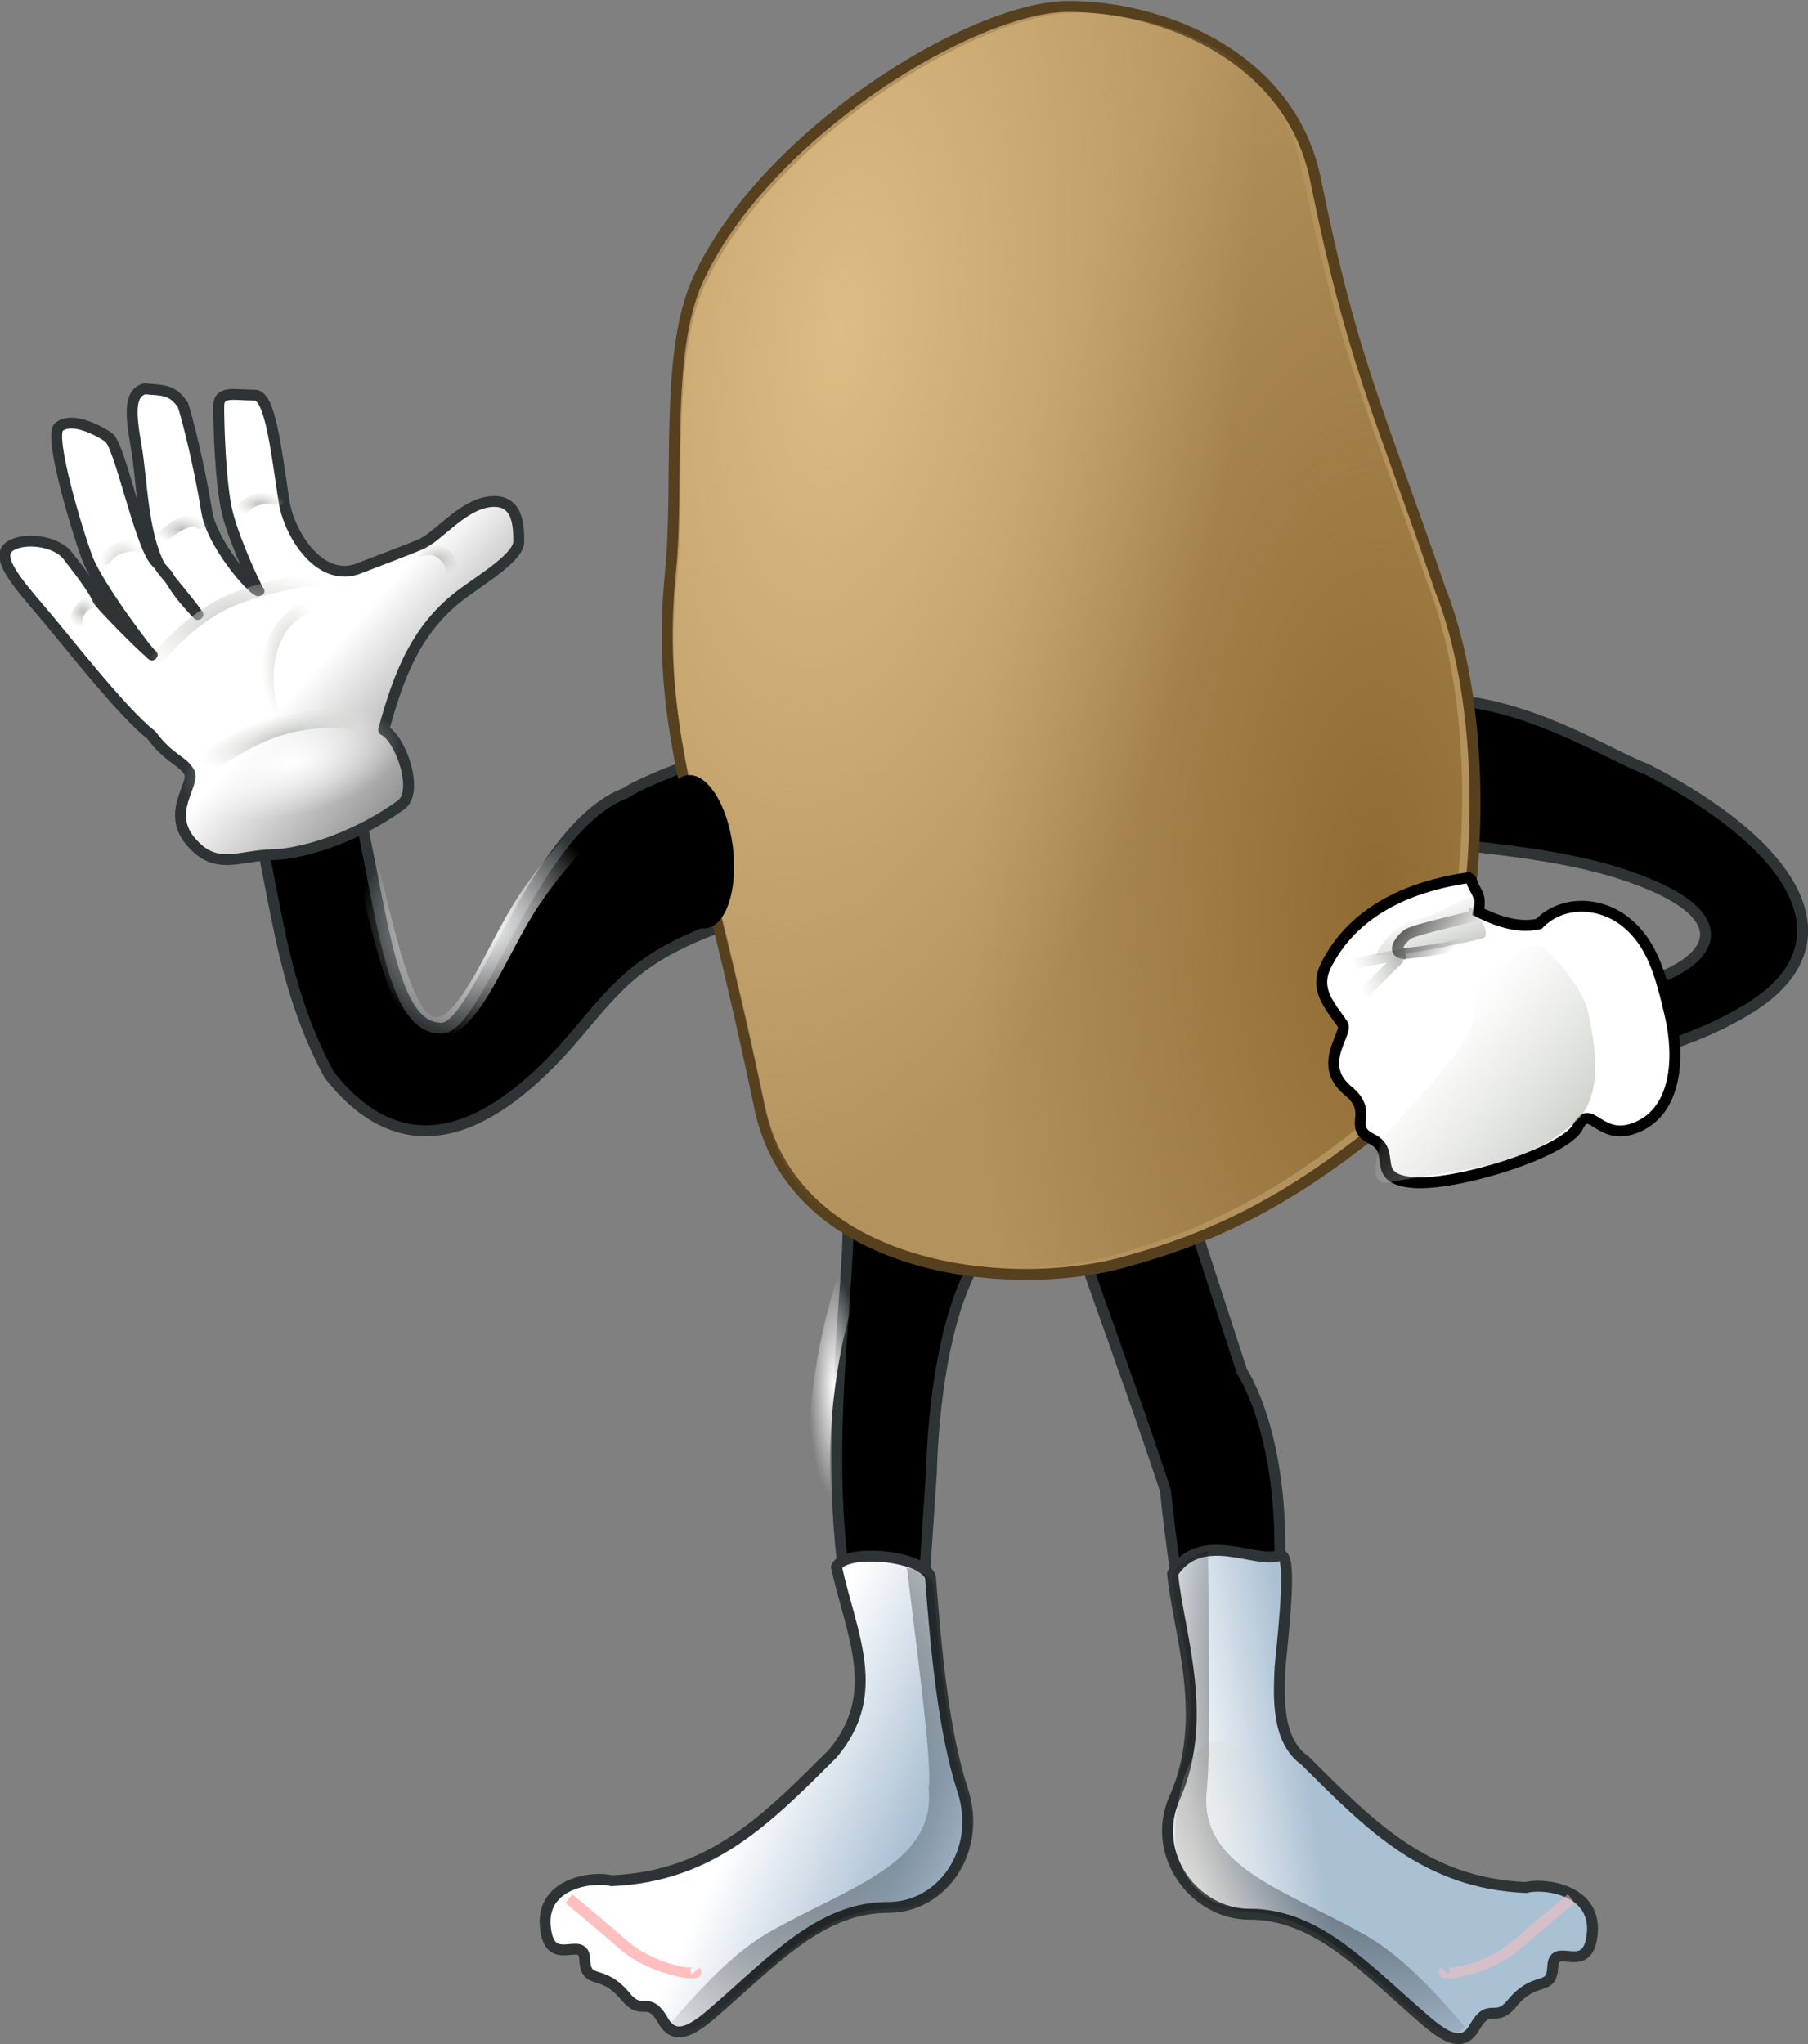 <?xml version="1.0" encoding="UTF-8" standalone="no"?>
<!-- Created with Inkscape (http://www.inkscape.org/) -->

<svg
   xmlns:dc="http://purl.org/dc/elements/1.1/"
   xmlns:cc="http://creativecommons.org/ns#"
   xmlns:rdf="http://www.w3.org/1999/02/22-rdf-syntax-ns#"
   xmlns:svg="http://www.w3.org/2000/svg"
   xmlns="http://www.w3.org/2000/svg"
   xmlns:xlink="http://www.w3.org/1999/xlink"
   xmlns:sodipodi="http://sodipodi.sourceforge.net/DTD/sodipodi-0.dtd"
   xmlns:inkscape="http://www.inkscape.org/namespaces/inkscape"
   width="188.311"
   height="212.894"
   id="svg4487"
   version="1.1"
   inkscape:version="0.48.3.1 r9886"
   sodipodi:docname="background.svg">
  <rect width="100%" height="100%" fill="#808080" stroke="none"/>
  <defs
     id="defs4489">
    <linearGradient
       id="linearGradient8994">
      <stop
         style="stop-color:#fffad4;stop-opacity:1;"
         offset="0"
         id="stop8996" />
      <stop
         id="stop3768"
         offset="0.5"
         style="stop-color:#ffffff;stop-opacity:1;" />
      <stop
         style="stop-color:#ffffff;stop-opacity:0;"
         offset="1"
         id="stop8998" />
    </linearGradient>
    <radialGradient
       inkscape:collect="always"
       xlink:href="#linearGradient8994"
       id="radialGradient9000"
       cx="125.824"
       cy="-18.061"
       fx="125.824"
       fy="-18.061"
       r="10.896"
       gradientUnits="userSpaceOnUse" />
    <linearGradient
       id="linearGradient4112">
      <stop
         style="stop-color:#fffad4;stop-opacity:1;"
         offset="0"
         id="stop4114" />
      <stop
         id="stop4116"
         offset="0.5"
         style="stop-color:#ffffff;stop-opacity:1;" />
      <stop
         style="stop-color:#ffffff;stop-opacity:0;"
         offset="1"
         id="stop4118" />
    </linearGradient>
    <linearGradient
       inkscape:collect="always"
       xlink:href="#linearGradient8840"
       id="linearGradient8982"
       gradientUnits="userSpaceOnUse"
       x1="120.759"
       y1="-14.649"
       x2="128.258"
       y2="-21.031" />
    <linearGradient
       id="linearGradient8840">
      <stop
         id="stop8842"
         offset="0"
         style="stop-color:#ffffff;stop-opacity:1;" />
      <stop
         id="stop8844"
         offset="1"
         style="stop-color:#767676;stop-opacity:1" />
    </linearGradient>
    <linearGradient
       id="linearGradient4125">
      <stop
         id="stop4127"
         offset="0"
         style="stop-color:#ffffff;stop-opacity:1;" />
      <stop
         id="stop4129"
         offset="1"
         style="stop-color:#767676;stop-opacity:1" />
    </linearGradient>
    <linearGradient
       inkscape:collect="always"
       id="linearGradient3635">
      <stop
         style="stop-color:#babdb6;stop-opacity:1"
         offset="0"
         id="stop3637" />
      <stop
         style="stop-color:#d3d7cf;stop-opacity:0"
         offset="1"
         id="stop3639" />
    </linearGradient>
    <linearGradient
       inkscape:collect="always"
       id="linearGradient8890">
      <stop
         style="stop-color:#ffffff;stop-opacity:1;"
         offset="0"
         id="stop8892" />
      <stop
         style="stop-color:#ffffff;stop-opacity:0;"
         offset="1"
         id="stop8894" />
    </linearGradient>
    <linearGradient
       inkscape:collect="always"
       id="linearGradient3885">
      <stop
         style="stop-color:#8f6b32;stop-opacity:1;"
         offset="0"
         id="stop3887" />
      <stop
         style="stop-color:#8f6b32;stop-opacity:0;"
         offset="1"
         id="stop3889" />
    </linearGradient>
    <linearGradient
       inkscape:collect="always"
       id="linearGradient3875">
      <stop
         style="stop-color:#debc85;stop-opacity:1;"
         offset="0"
         id="stop3877" />
      <stop
         style="stop-color:#debc85;stop-opacity:0;"
         offset="1"
         id="stop3879" />
    </linearGradient>
    <linearGradient
       inkscape:collect="always"
       xlink:href="#linearGradient4022"
       id="linearGradient4028"
       x1="109.299"
       y1="26.811"
       x2="109.552"
       y2="33.67"
       gradientUnits="userSpaceOnUse"
       gradientTransform="translate(5.019,9.385)" />
    <linearGradient
       inkscape:collect="always"
       id="linearGradient4022">
      <stop
         style="stop-color:#006e29;stop-opacity:1;"
         offset="0"
         id="stop4024" />
      <stop
         style="stop-color:#006e29;stop-opacity:0;"
         offset="1"
         id="stop4026" />
    </linearGradient>
    <linearGradient
       inkscape:collect="always"
       xlink:href="#linearGradient4022"
       id="linearGradient4200"
       x1="109.299"
       y1="26.811"
       x2="109.552"
       y2="33.67"
       gradientUnits="userSpaceOnUse"
       gradientTransform="translate(5.019,9.385)" />
    <linearGradient
       inkscape:collect="always"
       xlink:href="#linearGradient4022"
       id="linearGradient4208"
       x1="109.299"
       y1="26.811"
       x2="109.552"
       y2="33.67"
       gradientUnits="userSpaceOnUse"
       gradientTransform="translate(5.019,9.385)" />
    <linearGradient
       inkscape:collect="always"
       xlink:href="#linearGradient4022"
       id="linearGradient4216"
       x1="109.299"
       y1="26.811"
       x2="109.552"
       y2="33.67"
       gradientUnits="userSpaceOnUse"
       gradientTransform="translate(5.019,9.385)" />
    <linearGradient
       inkscape:collect="always"
       xlink:href="#linearGradient4022"
       id="linearGradient4224"
       x1="109.299"
       y1="26.811"
       x2="109.552"
       y2="33.67"
       gradientUnits="userSpaceOnUse"
       gradientTransform="translate(5.019,9.385)" />
    <linearGradient
       inkscape:collect="always"
       xlink:href="#linearGradient4022"
       id="linearGradient4232"
       x1="109.299"
       y1="26.811"
       x2="109.552"
       y2="33.67"
       gradientUnits="userSpaceOnUse"
       gradientTransform="translate(5.019,9.385)" />
    <linearGradient
       id="linearGradient4978">
      <stop
         style="stop-color:#ffffff;stop-opacity:1;"
         offset="0"
         id="stop4979" />
      <stop
         style="stop-color:#aac0d3;stop-opacity:1;"
         offset="1"
         id="stop4980" />
    </linearGradient>
    <linearGradient
       id="linearGradient4266">
      <stop
         style="stop-color:#ffffff;stop-opacity:1;"
         offset="0"
         id="stop4268" />
      <stop
         style="stop-color:#aac0d3;stop-opacity:1;"
         offset="1"
         id="stop4270" />
    </linearGradient>
    <linearGradient
       inkscape:collect="always"
       id="linearGradient5187">
      <stop
         style="stop-color:#000000;stop-opacity:1;"
         offset="0"
         id="stop5189" />
      <stop
         style="stop-color:#000000;stop-opacity:0;"
         offset="1"
         id="stop5191" />
    </linearGradient>
    <linearGradient
       inkscape:collect="always"
       xlink:href="#linearGradient5187"
       id="linearGradient5970"
       x1="177.203"
       y1="2.835"
       x2="179.705"
       y2="4.996"
       gradientUnits="userSpaceOnUse" />
    <radialGradient
       inkscape:collect="always"
       xlink:href="#linearGradient8994"
       id="radialGradient6077"
       gradientUnits="userSpaceOnUse"
       gradientTransform="matrix(2.643,0,0,0.461,55.254,435.113)"
       cx="161.332"
       cy="-1.154"
       fx="161.332"
       fy="-1.154"
       r="64.208" />
    <linearGradient
       inkscape:collect="always"
       xlink:href="#linearGradient8840"
       id="linearGradient6377"
       gradientUnits="userSpaceOnUse"
       x1="32.162"
       y1="30.274"
       x2="40.147"
       y2="37.276" />
    <radialGradient
       inkscape:collect="always"
       xlink:href="#linearGradient3635"
       id="radialGradient6379"
       gradientUnits="userSpaceOnUse"
       gradientTransform="matrix(1,0,0,0.546,-0.265,-8.511)"
       cx="125.108"
       cy="-19.52"
       fx="125.108"
       fy="-19.52"
       r="6.278" />
    <radialGradient
       inkscape:collect="always"
       xlink:href="#linearGradient3635"
       id="radialGradient6381"
       gradientUnits="userSpaceOnUse"
       gradientTransform="matrix(1,0,0,2.12,0,19.344)"
       cx="127.319"
       cy="-17.266"
       fx="127.319"
       fy="-17.266"
       r="1.708" />
    <radialGradient
       inkscape:collect="always"
       xlink:href="#linearGradient3635"
       id="radialGradient6383"
       gradientUnits="userSpaceOnUse"
       gradientTransform="matrix(1,0,-1.2956708e-8,1.198,-0.021,4.014)"
       cx="118.023"
       cy="-22.27"
       fx="118.023"
       fy="-22.27"
       r="1.281" />
    <radialGradient
       inkscape:collect="always"
       xlink:href="#linearGradient3635"
       id="radialGradient6385"
       gradientUnits="userSpaceOnUse"
       gradientTransform="matrix(1,0,0,0.554,0,-10.993)"
       cx="121.272"
       cy="-24.662"
       fx="121.272"
       fy="-24.662"
       r="1.535" />
    <radialGradient
       inkscape:collect="always"
       xlink:href="#linearGradient3635"
       id="radialGradient6387"
       gradientUnits="userSpaceOnUse"
       gradientTransform="matrix(1,0,0,0.503,0,-12.94)"
       cx="125.563"
       cy="-26.063"
       fx="125.563"
       fy="-26.063"
       r="1.391" />
    <radialGradient
       inkscape:collect="always"
       xlink:href="#linearGradient3635"
       id="radialGradient6389"
       gradientUnits="userSpaceOnUse"
       gradientTransform="matrix(1,0,0,1.036,0,0.716)"
       cx="115.839"
       cy="-20.065"
       fx="115.839"
       fy="-20.065"
       r="0.876" />
    <radialGradient
       inkscape:collect="always"
       xlink:href="#linearGradient3635"
       id="radialGradient6391"
       gradientUnits="userSpaceOnUse"
       gradientTransform="matrix(1,0,0,0.727,0,-6.269)"
       cx="135.335"
       cy="-22.951"
       fx="135.335"
       fy="-22.951"
       r="1.299" />
    <radialGradient
       inkscape:collect="always"
       xlink:href="#linearGradient8890"
       id="radialGradient6393"
       gradientUnits="userSpaceOnUse"
       gradientTransform="matrix(1,0,0,1.6,0,-22.669)"
       cx="34.366"
       cy="37.781"
       fx="34.366"
       fy="37.781"
       r="2.046" />
    <radialGradient
       inkscape:collect="always"
       xlink:href="#linearGradient3635"
       id="radialGradient6395"
       gradientUnits="userSpaceOnUse"
       gradientTransform="matrix(1.053,-0.264,0.071,0.289,-6.021,24.107)"
       cx="127.221"
       cy="-12.418"
       fx="127.221"
       fy="-12.418"
       r="4.517" />
    <linearGradient
       inkscape:collect="always"
       xlink:href="#linearGradient8840"
       id="linearGradient6397"
       gradientUnits="userSpaceOnUse"
       x1="120.759"
       y1="-14.649"
       x2="128.258"
       y2="-21.031" />
    <radialGradient
       inkscape:collect="always"
       xlink:href="#linearGradient3885"
       id="radialGradient6399"
       gradientUnits="userSpaceOnUse"
       gradientTransform="matrix(2.642,0.05,-0.119,6.223,53.93,440.26)"
       cx="177.107"
       cy="-0.584"
       fx="177.107"
       fy="-0.584"
       r="15.92" />
    <radialGradient
       inkscape:collect="always"
       xlink:href="#linearGradient3875"
       id="radialGradient6401"
       gradientUnits="userSpaceOnUse"
       gradientTransform="matrix(2.624,0.314,-0.714,5.927,48.029,427.488)"
       cx="155.239"
       cy="-15.153"
       fx="155.239"
       fy="-15.153"
       r="15.92" />
    <radialGradient
       inkscape:collect="always"
       xlink:href="#linearGradient8890"
       id="radialGradient6403"
       gradientUnits="userSpaceOnUse"
       gradientTransform="matrix(2.643,0,0,2.427,55.254,438.377)"
       cx="141.348"
       cy="4.115"
       fx="141.348"
       fy="4.115"
       r="4.92" />
    <radialGradient
       inkscape:collect="always"
       xlink:href="#linearGradient8890"
       id="radialGradient6405"
       gradientUnits="userSpaceOnUse"
       gradientTransform="matrix(2.643,0,0,11.546,55.254,236.609)"
       cx="155.204"
       cy="22.507"
       fx="155.204"
       fy="22.507"
       r="1.012" />
    <linearGradient
       inkscape:collect="always"
       xlink:href="#linearGradient4978"
       id="linearGradient6407"
       gradientUnits="userSpaceOnUse"
       gradientTransform="matrix(2.643,0,0,2.616,55.254,437.599)"
       x1="168.983"
       y1="38.171"
       x2="173.774"
       y2="37.409" />
    <linearGradient
       inkscape:collect="always"
       xlink:href="#linearGradient3635"
       id="linearGradient6409"
       gradientUnits="userSpaceOnUse"
       gradientTransform="matrix(2.274,0,0,2.266,164.1,279.388)"
       x1="144.253"
       y1="115.911"
       x2="153.322"
       y2="115.911" />
    <linearGradient
       inkscape:collect="always"
       xlink:href="#linearGradient4978"
       id="linearGradient6411"
       gradientUnits="userSpaceOnUse"
       gradientTransform="matrix(2.643,0,0,2.616,55.254,437.599)"
       x1="152.157"
       y1="38.262"
       x2="158.015"
       y2="40.944" />
    <radialGradient
       inkscape:collect="always"
       xlink:href="#linearGradient5187"
       id="radialGradient6413"
       gradientUnits="userSpaceOnUse"
       gradientTransform="matrix(5.308,-1.011,1.36,7.094,-427.439,416.366)"
       cx="156.011"
       cy="37.569"
       fx="156.011"
       fy="37.569"
       r="5.923" />
    <radialGradient
       inkscape:collect="always"
       xlink:href="#linearGradient5187"
       id="radialGradient6415"
       gradientUnits="userSpaceOnUse"
       gradientTransform="matrix(-5.308,-1.011,-1.36,7.094,1406.998,416.721)"
       cx="156.011"
       cy="37.569"
       fx="156.011"
       fy="37.569"
       r="5.923" />
    <linearGradient
       inkscape:collect="always"
       xlink:href="#linearGradient3635"
       id="linearGradient6417"
       gradientUnits="userSpaceOnUse"
       gradientTransform="matrix(2.274,0,0,2.266,165.399,280.36)"
       x1="157.705"
       y1="75.25"
       x2="155.656"
       y2="75.934" />
    <linearGradient
       inkscape:collect="always"
       xlink:href="#linearGradient3635"
       id="linearGradient6419"
       gradientUnits="userSpaceOnUse"
       gradientTransform="matrix(2.274,0,0,2.266,459.586,244.749)"
       x1="39.044"
       y1="99.88"
       x2="31.358"
       y2="93.393" />
    <linearGradient
       inkscape:collect="always"
       xlink:href="#linearGradient3635"
       id="linearGradient6421"
       gradientUnits="userSpaceOnUse"
       gradientTransform="matrix(2.274,0,0,2.266,164.1,279.388)"
       x1="161.226"
       y1="76.218"
       x2="160.14"
       y2="73.315" />
    <linearGradient
       inkscape:collect="always"
       xlink:href="#linearGradient5187"
       id="linearGradient6423"
       gradientUnits="userSpaceOnUse"
       gradientTransform="matrix(2.643,0,0,2.616,55.254,437.599)"
       x1="177.203"
       y1="2.835"
       x2="179.705"
       y2="4.996" />
  </defs>
  <sodipodi:namedview
     id="base"
     pagecolor="#ffffff"
     bordercolor="#666666"
     borderopacity="1.0"
     inkscape:pageopacity="0.0"
     inkscape:pageshadow="2"
     inkscape:zoom="1"
     inkscape:cx="503.42335"
     inkscape:cy="72.632137"
     inkscape:document-units="px"
     inkscape:current-layer="layer1"
     showgrid="false"
     fit-margin-top="0"
     fit-margin-left="0"
     fit-margin-right="0"
     fit-margin-bottom="0"
     inkscape:window-width="1366"
     inkscape:window-height="750"
     inkscape:window-x="-2"
     inkscape:window-y="-3"
     inkscape:window-maximized="1" />
  <g
     inkscape:label="Ebene 1"
     inkscape:groupmode="layer"
     id="layer1"
     transform="translate(153.423,-269.108)">
    <path
       inkscape:connector-curvature="0"
       id="path3974"
       d="m 479.51,404.984 c -5.519,0.08 -10.55,0.388 -15.322,0.981 -7.833,0.973 -13.45,2.504 -16.961,4.578 -1.756,1.037 -2.956,2.218 -3.605,3.597 -0.457,0.97 -0.201,2.057 0,3.106 -25.642,-0.364 -49.072,0.483 -66.698,2.371 -8.922,0.955 -16.397,2.165 -21.959,3.597 -5.562,1.432 -9.225,2.942 -10.734,5.232 -0.52,0.789 -0.721,1.748 -0.492,2.616 0.229,0.868 0.765,1.596 1.557,2.289 1.583,1.386 4.174,2.636 7.62,3.842 5.792,2.026 14.602,3.863 24.991,5.559 -20.895,2.572 -38.658,5.789 -50.146,9.155 -6.3,1.846 -10.836,3.629 -13.438,5.559 -1.301,0.965 -2.217,2.028 -2.376,3.27 -0.159,1.242 0.579,2.396 1.803,3.27 0.407,0.316 0.994,0.243 1.311,-0.163 0.317,-0.406 0.243,-0.992 -0.164,-1.308 -0.928,-0.663 -1.122,-1.109 -1.065,-1.553 0.057,-0.444 0.534,-1.224 1.639,-2.044 2.21,-1.639 6.657,-3.495 12.864,-5.313 12.367,-3.624 31.744,-7.232 55.226,-9.891 0.089,-0.01 0.157,0.01 0.246,0 l 0,-1.798 c -0.089,-0.013 -0.157,0.013 -0.246,0 -13.067,-1.904 -23.443,-4.139 -30.071,-6.458 -3.337,-1.167 -5.726,-2.349 -6.965,-3.433 -0.619,-0.542 -0.966,-1.097 -1.065,-1.471 -0.099,-0.374 -0.051,-0.612 0.246,-1.063 0.859,-1.304 4.332,-3.101 9.751,-4.496 5.419,-1.395 12.765,-2.565 21.632,-3.515 17.733,-1.899 41.397,-2.852 67.353,-2.452 l 1.475,0.082 -0.574,-1.39 c -0.486,-1.065 -0.512,-1.866 -0.082,-2.779 0.43,-0.913 1.396,-1.943 2.95,-2.861 3.108,-1.836 8.526,-3.376 16.224,-4.332 4.696,-0.583 9.612,-0.902 15.077,-0.981 23.254,-0.336 51.843,3.7 70.057,10.381 l 0.164,0.082 0.246,0 c 3.224,-0.338 6.696,-0.629 10.242,-0.817 l 0.082,0 0.164,-0.082 c 17.226,-5.567 45.823,-9.155 78.087,-9.155 3.979,0 7.94,0.055 11.799,0.163 0.52,0 0.942,-0.421 0.942,-0.94 0,-0.519 -0.422,-0.94 -0.942,-0.94 -3.87,-0.109 -7.797,-0.163 -11.799,-0.163 -32.402,0 -61.094,3.641 -78.66,9.319 -3.459,0.188 -6.917,0.405 -10.078,0.736 -0.024,-0.008 -0.059,0.008 -0.082,0 -18.578,-6.733 -46.884,-10.718 -70.221,-10.381 z"
       style="fill:url(#radialGradient6077);fill-opacity:1;fill-rule:nonzero;stroke:none" />
    <path
       sodipodi:type="arc"
       style="fill:url(#radialGradient9000);fill-opacity:1;fill-rule:nonzero;stroke:none"
       id="path5830"
       sodipodi:cx="125.82396"
       sodipodi:cy="-18.061115"
       sodipodi:rx="10.895788"
       sodipodi:ry="10.895788"
       d="m 136.72,-18.061 c 0,6.018 -4.878,10.896 -10.896,10.896 -6.018,0 -10.896,-4.878 -10.896,-10.896 0,-6.018 4.878,-10.896 10.896,-10.896 6.018,0 10.896,4.878 10.896,10.896 z"
       transform="matrix(2.713,0,0,2.685,2.781,396.407)" />
    <g
       id="g6344"
       transform="translate(-532,-83)">
      <path
         sodipodi:nodetypes="cccccccccccscccccc"
         id="path11164"
         d="m 413.936,428.603 -10.471,2.299 c 4.001,12.013 3.366,21.895 9.389,33.127 7.384,9.421 15.978,6.744 24.706,-2.992 5.058,-5.808 6.785,-8.934 15.69,-12.293 l 4.645,-4.477 14.648,19.979 c -1.704,5.487 -5.399,10.894 -5.652,16.44 -0.104,8.912 -3.634,30.544 2.136,45.762 l 5.834,-10.095 0.735,-11.002 c 0,0 0.17,-15.553 5.181,-22.723 6.09,-8.715 1.244,-18.855 1.244,-18.855 0.339,-1.511 -0.124,-3.088 -1.227,-4.185 l -22.458,-29.322 c -1.449,-1.422 -12.951,3.201 -14.575,4.416 -9.969,3.772 -15.486,25.433 -19.489,24.486 -5.905,-0.381 -5.968,-16.316 -10.336,-30.565 z"
         style="fill:#000000;fill-opacity:1;fill-rule:evenodd;stroke:#2e3436;stroke-width:1.135;stroke-linecap:butt;stroke-linejoin:round;stroke-miterlimit:4;stroke-opacity:1;stroke-dasharray:none"
         inkscape:connector-curvature="0" />
      <path
         sodipodi:nodetypes="czccccccccscccczcc"
         id="path11166"
         d="m 517.405,428.213 c -12.145,14.207 13.718,9.46 30.333,15.003 16.615,5.543 5.863,12.448 -7.15,12.651 l -30.913,0.96 c -1.089,-0.017 -2.149,0.341 -3,1.012 -9.312,7.97 -16.747,5.25 -17.243,18.328 1.864,6.868 3.727,11.393 6.039,18.151 2.199,6.044 4.493,13.014 4.493,13.014 0.977,10.124 3.717,24.06 4.561,31.341 l 7.388,-1.2 c -0.459,-11.62 0.146,-20.566 -0.069,-26.4 -0.406,-11.02 -3.909,-16.118 -3.909,-16.118 l -7.637,-23.489 11.084,-5.392 17.865,-0.75 c 5.928,-0.996 21.492,-1.85 31.734,-8.347 10.242,-6.497 5.316,-16.38 -10.846,-24.743 -5.726,-2.13 -20.256,-12.431 -32.729,-4.022 z"
         style="fill:#000000;fill-opacity:1;fill-rule:evenodd;stroke:#2e3436;stroke-width:1.135;stroke-linecap:butt;stroke-linejoin:round;stroke-miterlimit:4;stroke-opacity:1;stroke-dasharray:none"
         inkscape:connector-curvature="0" />
      <path
         sodipodi:nodetypes="csssssssc"
         id="path5827"
         d="m 528.559,413.412 c 6.909,17.443 3.619,48.158 -6.516,56.28 -9.35,7.493 -16.955,11.328 -26.648,13.93 -11.886,3.191 -34.161,0.8 -37.702,-16.21 -6.285,-30.188 -10.966,-38.919 -9.28,-55.824 0.921,-9.237 -0.634,-22.697 2.831,-30.293 6.931,-15.194 28.58,-28.52 38.623,-28.52 10.043,0 23.165,5.378 25.726,18.034 3.823,18.891 6.516,23.792 12.965,42.603 z"
         style="fill:#b3925d;fill-opacity:1;fill-rule:nonzero;stroke:#57401e;stroke-width:1.135;stroke-linecap:round;stroke-linejoin:miter;stroke-miterlimit:3.8;stroke-opacity:1;stroke-dasharray:none;stroke-dashoffset:1.68"
         inkscape:connector-curvature="0" />
      <g
         id="g8821"
         transform="matrix(1.895,0,0,1.876,167.705,453.491)"
         style="fill:url(#linearGradient6397);fill-opacity:1;stroke:#000000;stroke-width:0.689;stroke-miterlimit:4;stroke-opacity:1;stroke-dasharray:none">
        <path
           sodipodi:nodetypes="csssccsssscsssssssszsccssscccsscscc"
           id="path8775"
           transform="translate(96.103,-46.788)"
           d="m 23.119,14.331 c -0.818,0.245 -0.8,1.254 -0.463,3.169 0.322,1.826 0.331,4.806 1.312,6.688 0.03,0.057 0.064,0.102 0.094,0.156 0.429,0.544 1.502,1.822 1.984,2.515 -0.393,-0.428 -1.053,-1.088 -1.656,-2.188 -0.092,-0.117 -0.629,-0.717 -0.671,-0.765 -0.877,-0.998 -1.963,-6.478 -2.576,-6.886 -0.982,-0.655 -2.158,-1.062 -2.731,-0.571 -0.573,0.491 0.984,5.716 1.557,7.27 0.573,1.555 3.528,5.51 3.569,5.387 -0.769,-0.65 -2.902,-2.862 -2.976,-3.058 -0.257,-0.674 -1.357,-2.033 -1.636,-2.416 -0.655,-0.9 -2.515,-1.099 -3.252,-0.526 -0.736,0.573 0.373,1.914 1.764,3.55 1.233,1.45 4.459,5.651 6.031,6.875 0.013,0.01 0.019,0.022 0.031,0.031 0.997,1.351 1.754,1.42 2.079,2.069 0.327,0.655 -1.303,2.208 0.088,3.845 1.391,1.636 2.618,0.764 4.472,0.719 1.849,-0.045 4.76,-1.065 7.072,-2.761 1.033,-0.758 -0.05,-3.749 -0.95,-4.158 0.849,-3.18 1.867,-5.755 4.395,-7.619 1.227,-0.901 3.031,-2.026 3.031,-2.844 0,-0.818 -0.008,-2.382 -1.562,-2.219 -1.555,0.164 -2.862,1.966 -3.844,2.375 -0.658,0.274 -2.168,0.86 -3.5,1.375 -2.125,0.697 -3.735,-2.049 -3.995,-3.771 -0.452,-2.998 -0.769,-5.892 -1.605,-5.892 -1.146,0 -1.987,-0.276 -1.987,0.625 0,0.9 0.078,4.313 0.487,5.95 0.409,1.636 1.684,4.348 1.724,4.307 -0.425,-0.114 -2.585,-2.648 -2.864,-4.407 -0.397,-2.499 -1.067,-5.194 -1.313,-5.931 -0.587,-0.874 -1.107,-0.811 -2.111,-0.894 z"
           style="fill:url(#linearGradient6377);fill-opacity:1;fill-rule:evenodd;stroke:#2e3436;stroke-width:0.602;stroke-linecap:butt;stroke-linejoin:round;stroke-miterlimit:4;stroke-opacity:1;stroke-dasharray:none"
           inkscape:connector-curvature="0" />
        <path
           style="fill:url(#radialGradient6379);fill-opacity:1;fill-rule:evenodd;stroke:none"
           d="m 130.744,-22.588 c 0,0 -3.843,0.415 -6.375,1.344 -2.56,0.939 -4.497,3.048 -5.75,4.969 -0.1,0.156 -0.059,0.363 0.094,0.469 0.077,0.058 0.176,0.081 0.271,0.063 0.095,-0.018 0.178,-0.075 0.229,-0.157 1.202,-1.843 3.025,-3.826 5.375,-4.688 2.377,-0.872 6.219,-1.312 6.219,-1.312 0.19,-0.017 0.33,-0.185 0.312,-0.375 -0.017,-0.19 -0.185,-0.33 -0.375,-0.312 z"
           id="path8805"
           inkscape:connector-curvature="0" />
        <path
           style="fill:url(#radialGradient6381);fill-opacity:1;fill-rule:evenodd;stroke:none"
           d="m 128.594,-20.875 c -1.698,0.526 -2.556,1.803 -2.844,3.156 -0.288,1.353 -0.085,2.79 0.219,3.812 0.052,0.19 0.248,0.302 0.438,0.25 0.19,-0.052 0.302,-0.248 0.25,-0.438 -0.278,-0.934 -0.471,-2.283 -0.219,-3.469 0.253,-1.186 0.878,-2.202 2.344,-2.656 0.114,-0.034 0.202,-0.124 0.234,-0.238 0.032,-0.114 0.002,-0.237 -0.078,-0.325 -0.088,-0.093 -0.221,-0.129 -0.344,-0.094 z"
           id="path8807"
           inkscape:connector-curvature="0" />
        <path
           style="fill:url(#radialGradient6383);fill-opacity:1;fill-rule:evenodd;stroke:none"
           d="m 118.983,-24.096 c -1.476,-0.184 -2.219,0.906 -2.219,0.906 -0.075,0.135 -0.052,0.303 0.057,0.412 0.109,0.109 0.277,0.132 0.412,0.057 0.037,-0.025 0.069,-0.057 0.094,-0.094 0,0 0.42,-0.737 1.562,-0.594 0.19,0.026 0.365,-0.107 0.391,-0.297 0.026,-0.19 -0.107,-0.365 -0.297,-0.391 z"
           id="path8811"
           inkscape:connector-curvature="0" />
        <path
           style="fill:url(#radialGradient6385);fill-opacity:1;fill-rule:evenodd;stroke:none"
           d="m 121.822,-25.507 c -0.447,0.042 -1.041,0.292 -1.969,1.094 -0.139,0.123 -0.155,0.334 -0.037,0.477 0.118,0.143 0.328,0.167 0.475,0.055 0.872,-0.753 1.386,-0.918 1.594,-0.938 0.104,-0.01 0.151,-0.003 0.156,0 l 0.062,0.125 0.188,0 0.156,0 c 0.136,0.006 0.262,-0.068 0.323,-0.19 0.061,-0.122 0.044,-0.267 -0.042,-0.372 -0.069,-0.084 -0.173,-0.13 -0.281,-0.125 l -0.062,0 c -0.018,-0.013 -0.012,-0.02 -0.031,-0.031 -0.128,-0.071 -0.308,-0.115 -0.531,-0.094 z"
           id="path8813"
           inkscape:connector-curvature="0" />
        <path
           style="fill:url(#radialGradient6387);fill-opacity:1;fill-rule:evenodd;stroke:none"
           d="m 125.821,-26.747 c -0.481,0.049 -1.087,0.242 -1.562,0.812 -0.084,0.094 -0.109,0.227 -0.066,0.345 0.043,0.118 0.147,0.204 0.271,0.223 0.124,0.019 0.25,-0.031 0.326,-0.131 0.686,-0.823 1.688,-0.531 1.688,-0.531 0.152,0.064 0.328,0.011 0.419,-0.127 0.091,-0.137 0.073,-0.32 -0.044,-0.436 -0.047,-0.062 -0.113,-0.106 -0.188,-0.125 0,0 -0.363,-0.08 -0.844,-0.031 z"
           id="path8815"
           inkscape:connector-curvature="0" />
        <path
           style="fill:url(#radialGradient6389);fill-opacity:1;fill-rule:evenodd;stroke:none"
           d="m 116.338,-20.971 c -0.527,0.059 -0.851,0.457 -1.031,0.781 -0.18,0.324 -0.25,0.625 -0.25,0.625 l -0.094,0.406 0.438,0 0.062,0 c 0.103,0.002 0.201,-0.043 0.268,-0.122 0.067,-0.079 0.094,-0.183 0.076,-0.284 0.002,-0.021 0.002,-0.042 0,-0.062 0.029,-0.086 0.025,-0.127 0.094,-0.25 0.127,-0.228 0.29,-0.383 0.5,-0.406 0.19,-0.017 0.33,-0.185 0.312,-0.375 -0.017,-0.19 -0.185,-0.33 -0.375,-0.312 l 0,0 z"
           id="path8817"
           inkscape:connector-curvature="0" />
        <path
           style="fill:url(#radialGradient6391);fill-opacity:1;fill-rule:evenodd;stroke:none"
           d="m 134.259,-23.819 c -0.109,0.041 -0.189,0.134 -0.215,0.247 -0.025,0.113 0.008,0.232 0.09,0.315 0.088,0.093 0.221,0.129 0.344,0.094 0.622,-0.173 0.886,0.049 1.094,0.312 0.152,0.193 0.187,0.301 0.219,0.406 -0.029,0.101 -0.01,0.209 0.051,0.294 0.061,0.085 0.157,0.138 0.261,0.144 l 0.094,0 0.438,0 -0.094,-0.406 c 0,0 -0.082,-0.464 -0.406,-0.875 -0.324,-0.411 -0.993,-0.768 -1.844,-0.531 -0.01,-4.73e-4 -0.021,-4.73e-4 -0.031,0 z"
           id="path8819"
           inkscape:connector-curvature="0" />
        <path
           sodipodi:type="arc"
           style="fill:url(#radialGradient6393);fill-opacity:1;stroke:none;display:inline"
           id="path8872"
           sodipodi:cx="34.366077"
           sodipodi:cy="37.781113"
           sodipodi:rx="2.0455999"
           sodipodi:ry="3.2729597"
           d="m 36.412,37.781 c 0,1.808 -0.916,3.273 -2.046,3.273 -1.13,0 -2.046,-1.465 -2.046,-3.273 0,-1.808 0.916,-3.273 2.046,-3.273 1.13,0 2.046,1.465 2.046,3.273 z"
           transform="matrix(0.626,1.31,-1.8,0.507,173.77,-75.902)" />
        <path
           style="fill:url(#radialGradient6395);fill-opacity:1;fill-rule:evenodd;stroke:none"
           d="m 130.229,-14.822 c -0.614,-0.061 -1.528,-0.041 -2.737,0.189 -2.454,0.467 -3.907,1.665 -5.323,2.378 l 0.525,1.095 c 1.583,-0.797 2.853,-1.889 5.023,-2.302 1.103,-0.21 1.904,-0.2 2.399,-0.151 0.495,0.049 0.637,0.113 0.637,0.113 l 0.45,-1.095 c 0,0 -0.361,-0.166 -0.975,-0.226 z"
           id="path3893"
           inkscape:connector-curvature="0" />
      </g>
      <path
         sodipodi:nodetypes="csssssssc"
         id="path3883"
         d="m 527.22,412.744 c 6.909,17.443 3.619,48.158 -6.516,56.28 -9.35,7.493 -16.955,11.328 -26.648,13.93 -11.886,3.191 -34.161,0.8 -37.702,-16.21 -6.285,-30.188 -10.966,-38.919 -9.28,-55.824 0.921,-9.237 -0.634,-22.697 2.831,-30.293 6.931,-15.194 28.58,-28.52 38.623,-28.52 10.043,0 23.165,5.378 25.726,18.034 3.823,18.891 6.516,23.792 12.965,42.603 z"
         style="fill:url(#radialGradient6399);fill-opacity:1;fill-rule:nonzero;stroke:none"
         inkscape:connector-curvature="0" />
      <path
         style="fill:url(#radialGradient6401);fill-opacity:1;fill-rule:nonzero;stroke:none"
         d="m 529.229,414.079 c 6.909,17.443 3.619,48.158 -6.516,56.28 -9.35,7.493 -16.955,11.328 -26.648,13.93 -11.886,3.191 -34.161,0.8 -37.702,-16.21 -6.285,-30.188 -10.966,-38.919 -9.28,-55.824 0.921,-9.237 -0.634,-22.697 2.831,-30.293 6.931,-15.194 28.58,-28.52 38.623,-28.52 10.043,0 23.165,5.378 25.726,18.034 3.823,18.891 6.516,23.792 12.965,42.603 z"
         id="path3873"
         sodipodi:nodetypes="csssssssc"
         inkscape:connector-curvature="0" />
      <path
         style="fill:url(#radialGradient6403);fill-opacity:1;fill-rule:evenodd;stroke:none"
         d="m 440.379,436.424 c 0,0 -3.959,3.264 -7.603,8.71 -1.845,2.759 -3.357,6.074 -4.832,8.639 -0.737,1.282 -1.462,2.371 -2.132,3.116 -0.67,0.745 -1.222,1.089 -1.634,1.133 -0.446,0.048 -0.778,-0.082 -1.279,-0.637 -0.501,-0.555 -1.027,-1.595 -1.563,-2.974 -1.073,-2.757 -2.085,-6.909 -3.268,-12.038 l -2.274,0.496 c 1.185,5.138 2.233,9.367 3.411,12.392 0.589,1.513 1.173,2.706 1.99,3.611 0.817,0.905 1.986,1.546 3.197,1.416 1.246,-0.133 2.264,-0.953 3.126,-1.912 0.862,-0.959 1.643,-2.126 2.416,-3.47 1.545,-2.687 3.053,-5.945 4.761,-8.497 3.462,-5.175 7.105,-8.214 7.105,-8.214 l -1.421,-1.77 z"
         id="path4040"
         inkscape:connector-curvature="0" />
      <path
         style="fill:url(#radialGradient6405);fill-opacity:1;fill-rule:evenodd;stroke:none"
         d="m 465.959,484.788 c 0,0 -3.85,9.905 -3.126,23.368 l 2.274,-0.142 c -0.697,-12.974 2.984,-22.376 2.984,-22.376 l -2.132,-0.85 z"
         id="path4054"
         inkscape:connector-curvature="0" />
      <path
         sodipodi:type="arc"
         style="fill:#000000;fill-opacity:1;stroke:none"
         id="path4068"
         sodipodi:cx="126.25"
         sodipodi:cy="71.458336"
         sodipodi:rx="1.6666666"
         sodipodi:ry="3.5416667"
         d="m 127.917,71.458 c 0,1.956 -0.746,3.542 -1.667,3.542 -0.92,0 -1.667,-1.586 -1.667,-3.542 0,-1.956 0.746,-3.542 1.667,-3.542 0.92,0 1.667,1.586 1.667,3.542 z"
         transform="matrix(2.257,-0.272,0.273,2.25,146.696,314.371)" />
      <path
         style="fill:url(#linearGradient6407);fill-opacity:1;fill-rule:nonzero;stroke:#2e3436;stroke-width:1.135;stroke-linecap:round;stroke-linejoin:round;stroke-miterlimit:4;stroke-opacity:1;stroke-dasharray:none"
         d="m 511.902,525.735 c 0.442,-4.592 1.325,-12.278 -0.084,-11.651 -2.235,0.994 -8.165,-2.814 -11.112,1.878 0.524,5.905 3.956,14.953 0.225,23.344 -2.64,5.939 2.079,12.152 7.758,12.152 6.448,-7.9e-4 11.033,4.57 16.494,9.422 2.692,2.345 5.371,5.174 6.957,2.386 1.589,-2.794 2.137,-0.353 3.919,-2.521 2.502,-3.046 4.139,-1.08 4.254,-3.889 0.11,-2.68 3.727,1.225 4.112,-3.466 0.385,-4.69 -5.364,-5.175 -6.903,-4.706 -10.404,-0.456 -16.152,-6.376 -23.031,-13.231 -3.015,-2.119 -2.716,-6.797 -2.589,-9.719 z"
         id="path3616"
         sodipodi:nodetypes="cscsccssssccc"
         inkscape:connector-curvature="0" />
      <path
         style="opacity:0.5;fill:url(#linearGradient6409);fill-opacity:1;fill-rule:nonzero;stroke:none"
         d="m 512.71,543.456 c 0,3.961 -2.549,7.175 -5.689,7.175 -3.14,0 -6.044,-3.392 -6.044,-7.352 0,-3.961 1.304,-9.833 4.444,-9.833 3.14,0 7.289,6.049 7.289,10.01 z"
         id="path2906"
         sodipodi:nodetypes="csssc"
         inkscape:connector-curvature="0" />
      <path
         sodipodi:nodetypes="ccsccssssccc"
         id="path3516"
         d="m 465.695,515.302 c 0.798,-1.944 9.029,-1.284 9.795,1.05 0.604,7.746 1.347,16.023 3.37,22.245 2.009,6.179 -2.079,12.152 -7.758,12.152 -6.448,-8e-4 -11.033,4.57 -16.494,9.422 -2.692,2.345 -5.371,5.174 -6.957,2.386 -1.589,-2.794 -2.137,-0.353 -3.919,-2.521 -2.502,-3.046 -4.139,-1.08 -4.254,-3.889 -0.11,-2.68 -3.727,1.225 -4.112,-3.466 -0.385,-4.69 5.364,-5.175 6.903,-4.706 10.404,-0.456 16.152,-6.376 23.031,-13.231 5.275,-6.25 1.967,-12.363 0.395,-19.443 z"
         style="fill:url(#linearGradient6411);fill-opacity:1;fill-rule:nonzero;stroke:#2e3436;stroke-width:1.135;stroke-linecap:round;stroke-linejoin:round;stroke-miterlimit:4;stroke-opacity:1;stroke-dasharray:none"
         inkscape:connector-curvature="0" />
      <path
         style="fill:url(#radialGradient6413);fill-opacity:1;fill-rule:nonzero;stroke:none"
         d="m 473.035,515.373 c 0.694,5.931 2.733,20.707 2.265,22.892 0.819,7.939 -8.258,10.317 -16.587,15.05 -2.323,1.32 -4.522,3.274 -6.477,5.278 -1.423,1.46 -2.717,2.946 -3.832,4.233 1.603,2.017 4.122,-0.539 6.653,-2.714 5.44,-4.767 9.998,-9.255 16.421,-9.254 5.657,0 9.716,-5.826 7.715,-11.898 -2.015,-6.114 -2.796,-14.307 -3.397,-21.918 -0.258,-0.777 -1.372,-1.306 -2.76,-1.67 z"
         id="path3534"
         sodipodi:nodetypes="ccssccsscc"
         inkscape:connector-curvature="0" />
      <path
         style="fill:#ffbfbf;fill-opacity:1;fill-rule:evenodd;stroke:none"
         d="m 438.177,549.369 -0.711,0.921 c 0,0 3.669,3.035 5.613,4.744 1.751,1.539 3.874,2.354 5.471,2.762 0.798,0.204 1.422,0.343 1.918,0.354 0.248,0.005 0.484,0.005 0.711,-0.071 0.113,-0.038 0.296,-0.108 0.426,-0.354 0.065,-0.123 0.03,-0.294 0,-0.425 -0.03,-0.131 -0.089,-0.22 -0.142,-0.283 l -0.853,0.708 c -0.027,-0.033 -0.048,-0.109 -0.071,-0.212 -0.024,-0.104 -0.053,-0.255 0,-0.354 0.105,-0.199 0.265,-0.206 0.284,-0.212 0.037,-0.013 -0.102,0.075 -0.284,0.071 -0.365,-0.008 -0.976,-0.097 -1.705,-0.283 -1.458,-0.372 -3.404,-1.169 -4.974,-2.549 -1.979,-1.74 -5.684,-4.815 -5.684,-4.815 z"
         id="path3553"
         inkscape:connector-curvature="0" />
      <path
         sodipodi:nodetypes="ccssccsscc"
         id="path3559"
         d="m 504.39,513.602 c 0.041,6.094 0.355,19.94 -0.132,25.018 -0.819,7.939 8.258,10.317 16.587,15.05 2.323,1.32 4.522,3.274 6.476,5.278 1.423,1.46 2.717,2.946 3.832,4.233 -1.603,2.017 -4.122,-0.539 -6.653,-2.714 -5.44,-4.767 -9.998,-9.255 -16.421,-9.254 -5.657,0 -10.442,-6.114 -7.715,-11.898 4.956,-10.51 0.054,-18.783 0.34,-23.353 0.258,-0.777 2.296,-1.996 3.684,-2.36 z"
         style="fill:url(#radialGradient6415);fill-opacity:1;fill-rule:nonzero;stroke:none"
         inkscape:connector-curvature="0" />
      <path
         id="path3563"
         d="m 541.881,549.369 0.711,0.921 c 0,0 -3.669,3.035 -5.613,4.744 -1.751,1.539 -3.874,2.354 -5.471,2.762 -0.798,0.204 -1.422,0.343 -1.918,0.354 -0.248,0.005 -0.484,0.005 -0.711,-0.071 -0.113,-0.038 -0.296,-0.108 -0.426,-0.354 -0.065,-0.123 -0.03,-0.294 0,-0.425 0.029,-0.131 0.089,-0.22 0.142,-0.283 l 0.853,0.708 c 0.027,-0.033 0.048,-0.109 0.071,-0.212 0.024,-0.104 0.053,-0.255 0,-0.354 -0.105,-0.199 -0.265,-0.206 -0.284,-0.212 -0.037,-0.013 0.102,0.075 0.284,0.071 0.365,-0.008 0.976,-0.097 1.705,-0.283 1.458,-0.372 3.404,-1.169 4.974,-2.549 1.979,-1.74 5.684,-4.815 5.684,-4.815 z"
         style="opacity:0.5;fill:#ffbfbf;fill-opacity:1;fill-rule:evenodd;stroke:none"
         inkscape:connector-curvature="0" />
      <path
         id="path5952"
         d="m 531.344,443.538 c -7.332,1.107 -12.283,4.278 -14.708,9.205 -1.13,2.46 0.372,3.998 1.776,6.019 0.662,0.905 -2.793,4.174 0.568,6.94 2.835,2.333 -0.188,3.695 2.487,5.028 2.675,1.333 -0.295,4.077 4.164,4.521 4.459,0.444 15.957,-3.13 17.294,-5.796 1.338,-2.666 2.24,1.777 6.253,0 4.013,-1.777 4.389,-7.169 3.354,-11.613 -1.008,-4.329 -1.916,-7.587 -4.704,-9.772 -2.709,-2.123 -6.642,-2.175 -8.976,0.26 -2.33,0.522 -4.574,-0.437 -6.3,-1.251 0.366,-2.006 -0.345,-1.981 -0.711,-3.257 -0.046,-0.16 -0.22,-0.276 -0.497,-0.283 z"
         style="fill:#ffffff;fill-opacity:1;fill-rule:evenodd;stroke:#000000;stroke-width:1.135;stroke-linecap:butt;stroke-linejoin:miter;stroke-miterlimit:4;stroke-opacity:1;stroke-dasharray:none;display:inline"
         sodipodi:nodetypes="cccsssssszccsc"
         inkscape:connector-curvature="0" />
      <path
         id="path5954"
         d="m 524.858,450.874 c 0,0 -2.41,0.398 -5.542,1.133 l 0.284,1.062 c 1.35,-0.317 2.47,-0.535 3.411,-0.708 l -3.411,3.399 0.782,0.85 4.405,-4.39 -0.142,-0.142 c 0.084,-0.013 0.426,-0.071 0.426,-0.071 l -0.213,-1.133 z"
         style="fill:url(#linearGradient6417);fill-opacity:1;fill-rule:evenodd;stroke:none;display:inline"
         inkscape:connector-curvature="0" />
      <path
         style="fill:url(#linearGradient6419);fill-opacity:1;fill-rule:evenodd;stroke:none;display:inline"
         d="m 523.281,475.232 c -2.517,0.558 -1.026,-3.602 -0.815,-4.232 0.518,-1.547 10.998,-10.831 9.574,-14.184 -1.423,-3.353 1.294,-2.708 2.717,-3.997 1.423,-1.289 2.717,-2.321 4.011,-2.192 1.294,0.129 4.787,4.771 5.175,6.705 0.388,1.934 2.07,8.51 -1.164,11.476 -5.495,5.102 -12.929,5.146 -19.499,6.424 z"
         id="path5956"
         sodipodi:nodetypes="cssssscc"
         inkscape:connector-curvature="0" />
      <path
         style="fill:url(#linearGradient6421);fill-opacity:1;fill-rule:evenodd;stroke:none"
         d="m 521.914,451.48 c 0.732,-1.641 2.653,-3.374 4.391,-3.647 1.738,-0.274 5.215,-2.644 5.764,-2.279 0.549,0.365 -0.457,1.732 0.274,2.006 0.732,0.274 1.281,1.915 0.823,2.188 -0.457,0.274 -7.777,1.732 -8.874,1.732 -1.098,0 -2.562,0.182 -2.379,0 z"
         id="path5980"
         inkscape:connector-curvature="0" />
      <path
         style="fill:none;stroke:url(#linearGradient6423);stroke-width:1.144;stroke-linecap:butt;stroke-linejoin:miter;stroke-miterlimit:4;stroke-opacity:1;stroke-dasharray:none"
         d="m 532.132,447.382 c 1.771,0.455 0.026,2.275 -0.44,2.73 -0.466,0.455 -4.687,1.091 -6.552,1.273 -1.864,0.182 -0.746,-1.455 0.093,-2.001 0.839,-0.546 7.085,-1.819 6.899,-2.001 z"
         id="path5962"
         sodipodi:nodetypes="csssc"
         inkscape:connector-curvature="0" />
    </g>
  </g>
</svg>
